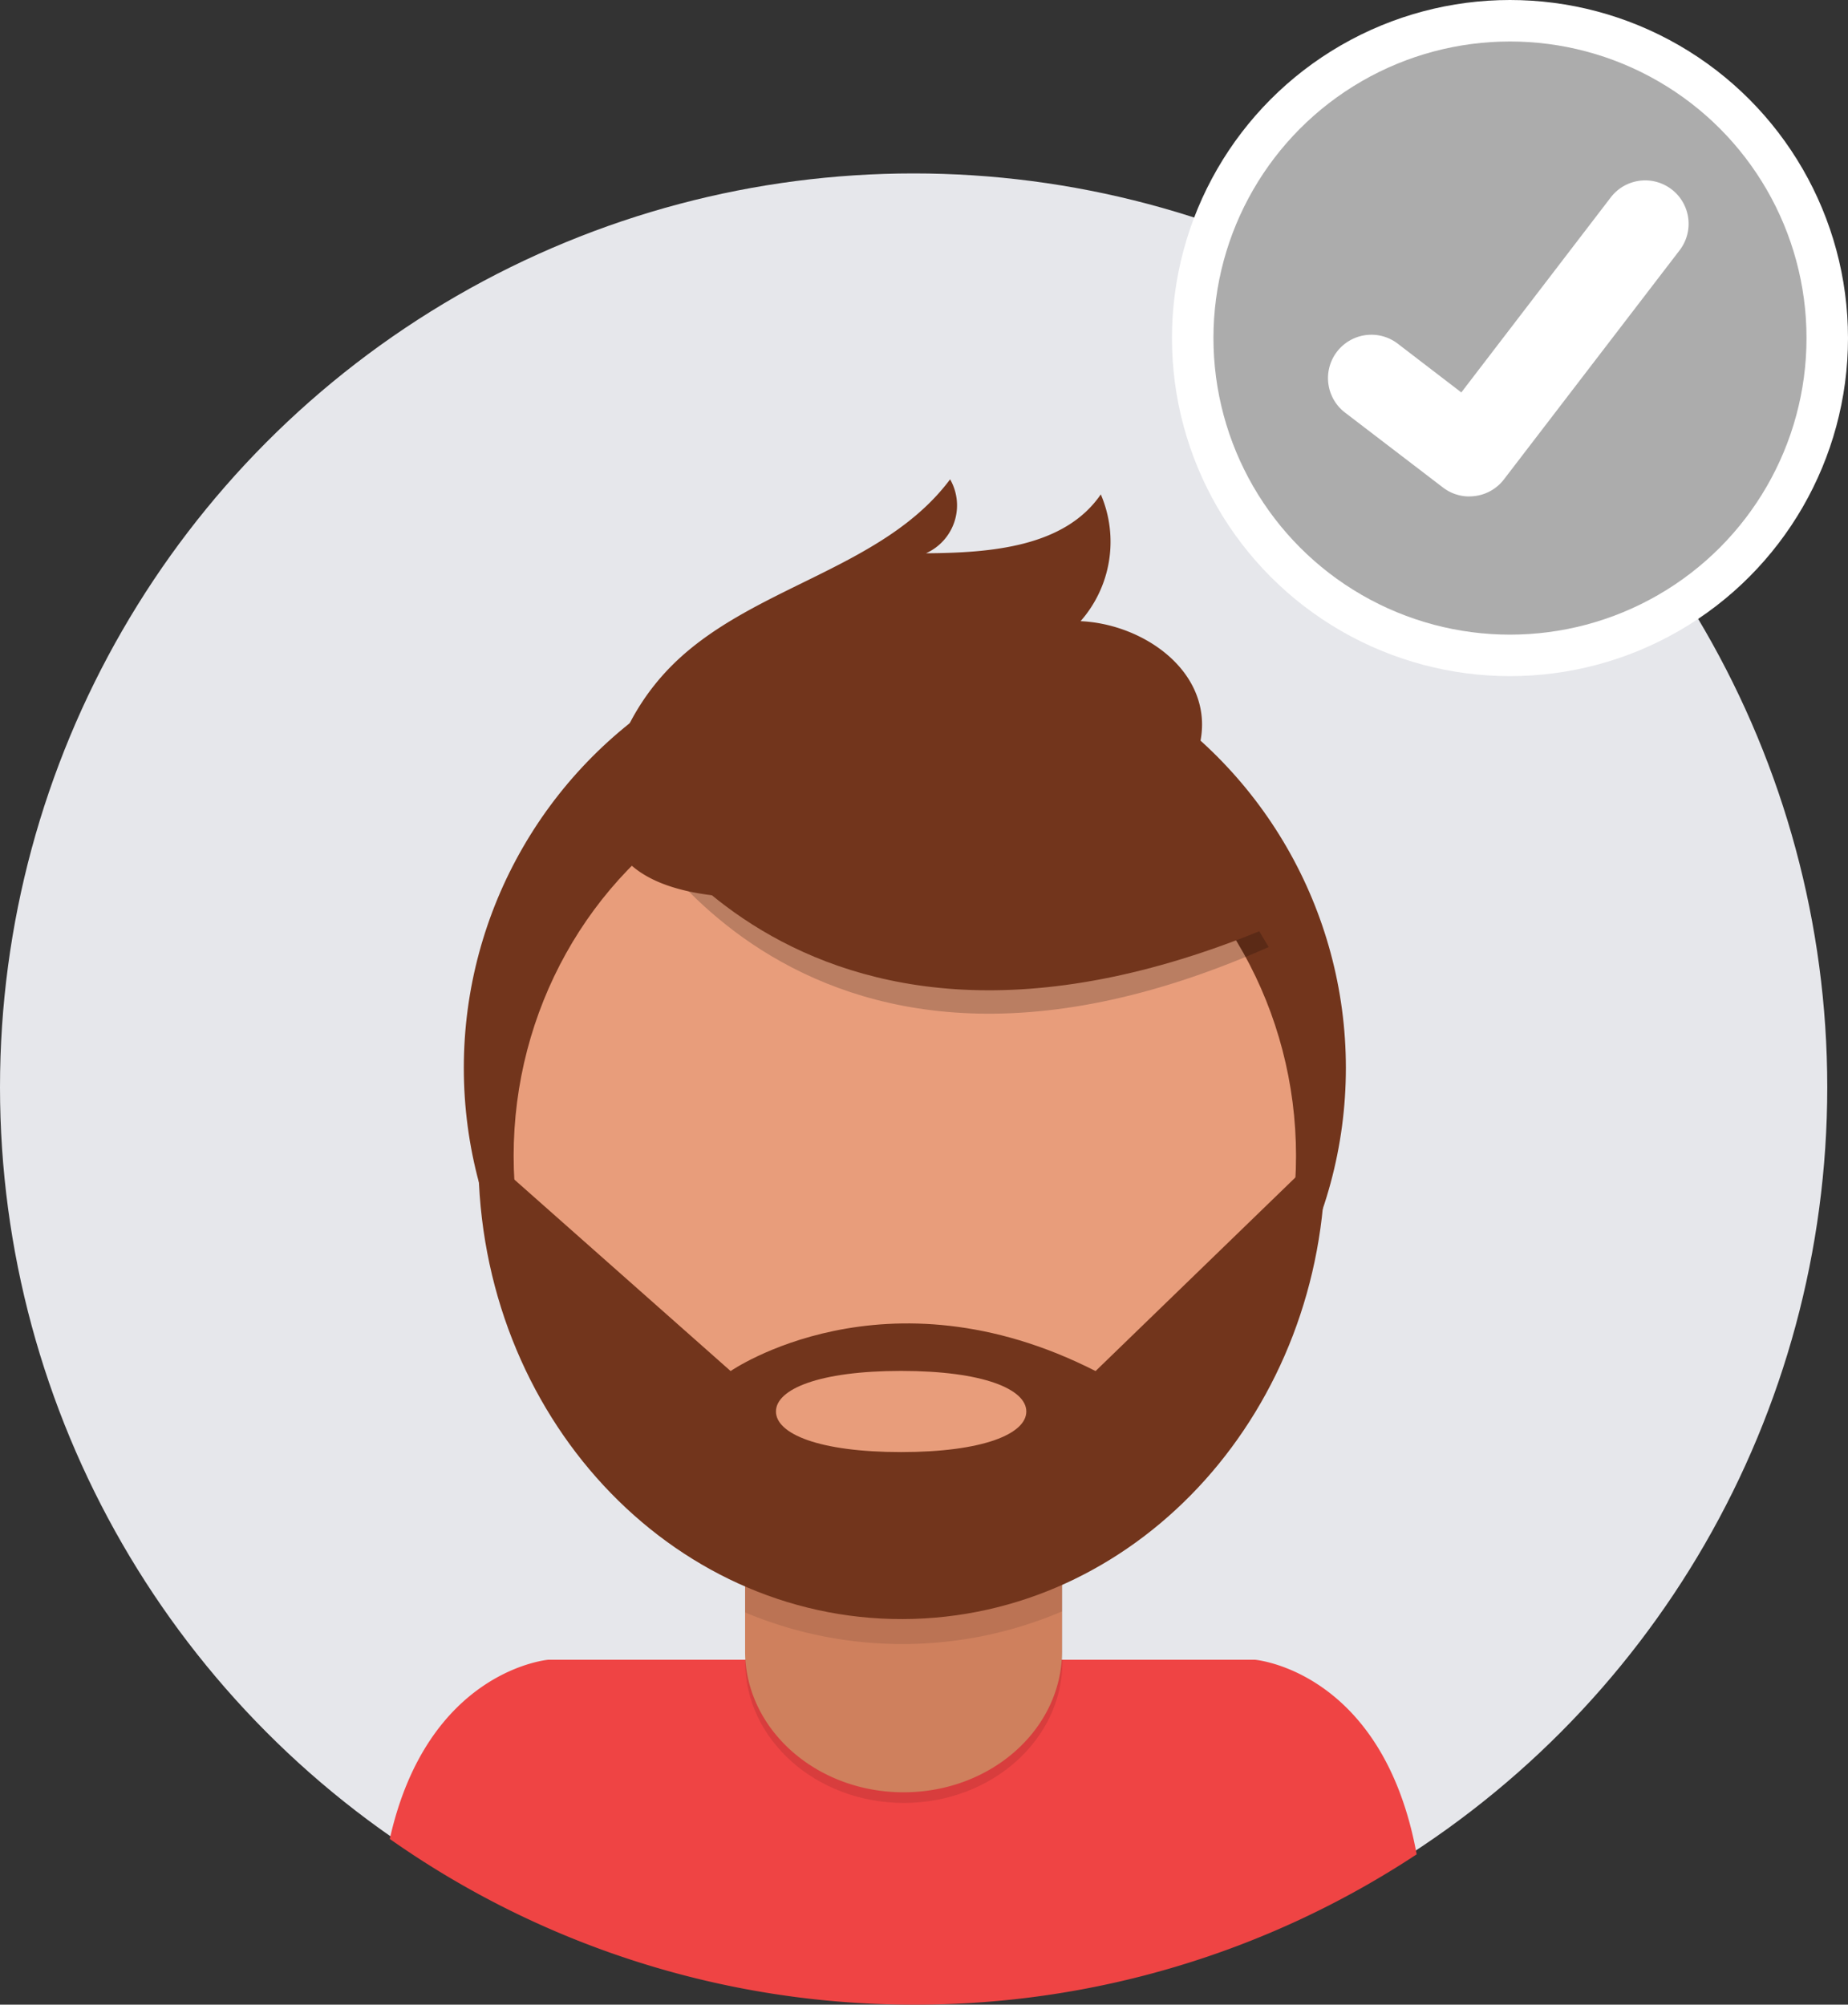 <svg xmlns="http://www.w3.org/2000/svg" width="133.628" height="144.934" viewBox="0 0 133.628 144.934">
  <rect x="0" y="0" width="133.628" height="144.934" fill="#333333" stroke="none"/>
  <g id="Icon-voter-03" transform="translate(0 1.5)">
    <g id="Group_10831" data-name="Group 10831" transform="translate(0 11.038)">
      <circle id="Ellipse_807" data-name="Ellipse 807" cx="66.064" cy="66.064" r="66.064" transform="translate(0 0)" fill="#e6e7eb"/>
      <g id="Group_10891" data-name="Group 10891" transform="translate(28.186 22.118)">
        <path id="Path_8189" data-name="Path 8189" d="M634.346,211.157a65.755,65.755,0,0,0,36.316-10.867c-2.44-13.307-11.7-14.07-11.7-14.07h-51.08s-8.735.716-11.473,12.958A65.764,65.764,0,0,0,634.346,211.157Z" transform="translate(-596.41 -100.879)" fill="#ef4444"/>
        <ellipse id="Ellipse_808" data-name="Ellipse 808" cx="31.891" cy="31.891" rx="31.891" ry="31.891" transform="translate(5.352 10.664)" fill="#72351c"/>
        <path id="Path_8191" data-name="Path 8191" d="M644.842,157.06h18.547a2.08,2.08,0,0,1,2.189,1.951v14.4c0,5.641-5.13,10.215-11.459,10.215h0c-6.329,0-11.459-4.573-11.459-10.215v-14.4a2.08,2.08,0,0,1,2.188-1.951Z" transform="translate(-616.969 -88.701)" fill="#e58e67"/>
        <path id="Path_8190" data-name="Path 8190" d="M642.68,158.36h22.947v16.347c.011,5.641-5.116,10.222-11.451,10.232h-.02c-6.335,0-11.47-4.573-11.47-10.215V158.36Z" transform="translate(-616.989 -89.244)" opacity="0.1" style="isolation: isolate"/>
        <path id="Path_8192" data-name="Path 8192" d="M642.72,169.852a29.409,29.409,0,0,0,20.435.058V167.4H642.72Z" transform="translate(-615.75 -93.019)" opacity="0.1" style="isolation: isolate"/>
        <ellipse id="Ellipse_809" data-name="Ellipse 809" cx="28.287" cy="29.287" rx="28.287" ry="29.287" transform="translate(8.955 19.626)" fill="#e89d7b"/>
        <path id="Path_8193" data-name="Path 8193" d="M624.54,73.068s12.34,26.524,47.172,11.1l-8.107-13.465L649.238,65.24Z" transform="translate(-608.158 -50.354)" opacity="0.2" style="isolation: isolate"/>
        <path id="Path_8194" data-name="Path 8194" d="M624.54,72s12.34,25.042,47.172,10.483L663.605,69.77l-14.367-5.16Z" transform="translate(-608.158 -50.091)" fill="#72351c"/>
        <path id="Path_8417" data-name="Path 8417" d="M121.168,176.72a29.41,29.41,0,0,1-22.918.074V173.61h22.918Z" transform="translate(-72.559 -94.873)" opacity="0.1" style="isolation: isolate"/>
        <path id="Path_8195" data-name="Path 8195" d="M623.912,59.894a16.921,16.921,0,0,1,4.193-6.82c5.76-5.7,15.206-6.9,20.051-13.395a3.792,3.792,0,0,1-1.407,5.174c-.11.063-.224.121-.34.172,4.659-.029,10.022-.437,12.643-4.257a8.683,8.683,0,0,1-1.462,9.166c4.112.186,8.5,2.976,8.771,7.087.175,2.737-1.537,5.329-3.791,6.9a20.843,20.843,0,0,1-7.647,2.859C647.108,68.531,618.81,75.758,623.912,59.894Z" transform="translate(-607.64 -39.68)" fill="#72351c"/>
        <path id="Path_8196" data-name="Path 8196" d="M671.323,124.11h-.81l-15.794,15.3c-15.222-7.748-26.389,0-26.389,0l-16.562-14.662-1.668.225c.475,18.386,14.564,32.872,31.469,32.355,16.541-.505,29.72-15.212,29.76-33.209ZM640.66,145.268c-5.955,0-9.052-1.324-9.052-2.934s3.1-2.934,9.052-2.934,9.051,1.325,9.051,2.934-3.1,2.934-9.058,2.934Z" transform="translate(-603.685 -74.94)" fill="#72351c"/>
      </g>
    </g>
    <g id="Component_382_82" data-name="Component 382 – 82" transform="translate(86.244)">
      <ellipse id="baf12095-0797-4180-a98d-6422936d747a" cx="22.942" cy="22.942" rx="22.942" ry="22.942" fill="#acacac" stroke="#fff" stroke-width="3"/>
      <path id="b582f34e-fd02-4670-b1d8-d23f069ed737" d="M164.665,252.068a3.113,3.113,0,0,1-1.874-.623l-.033-.025-7.06-5.4a3.137,3.137,0,1,1,3.817-4.979h0l4.573,3.506,10.805-14.1a3.136,3.136,0,0,1,4.4-.581h0l-.067.093.069-.093a3.14,3.14,0,0,1,.58,4.4l-12.71,16.574a3.139,3.139,0,0,1-2.5,1.223Z" transform="translate(-144.664 -217.675)" fill="#fff"/>
    </g>
  </g>
</svg>
